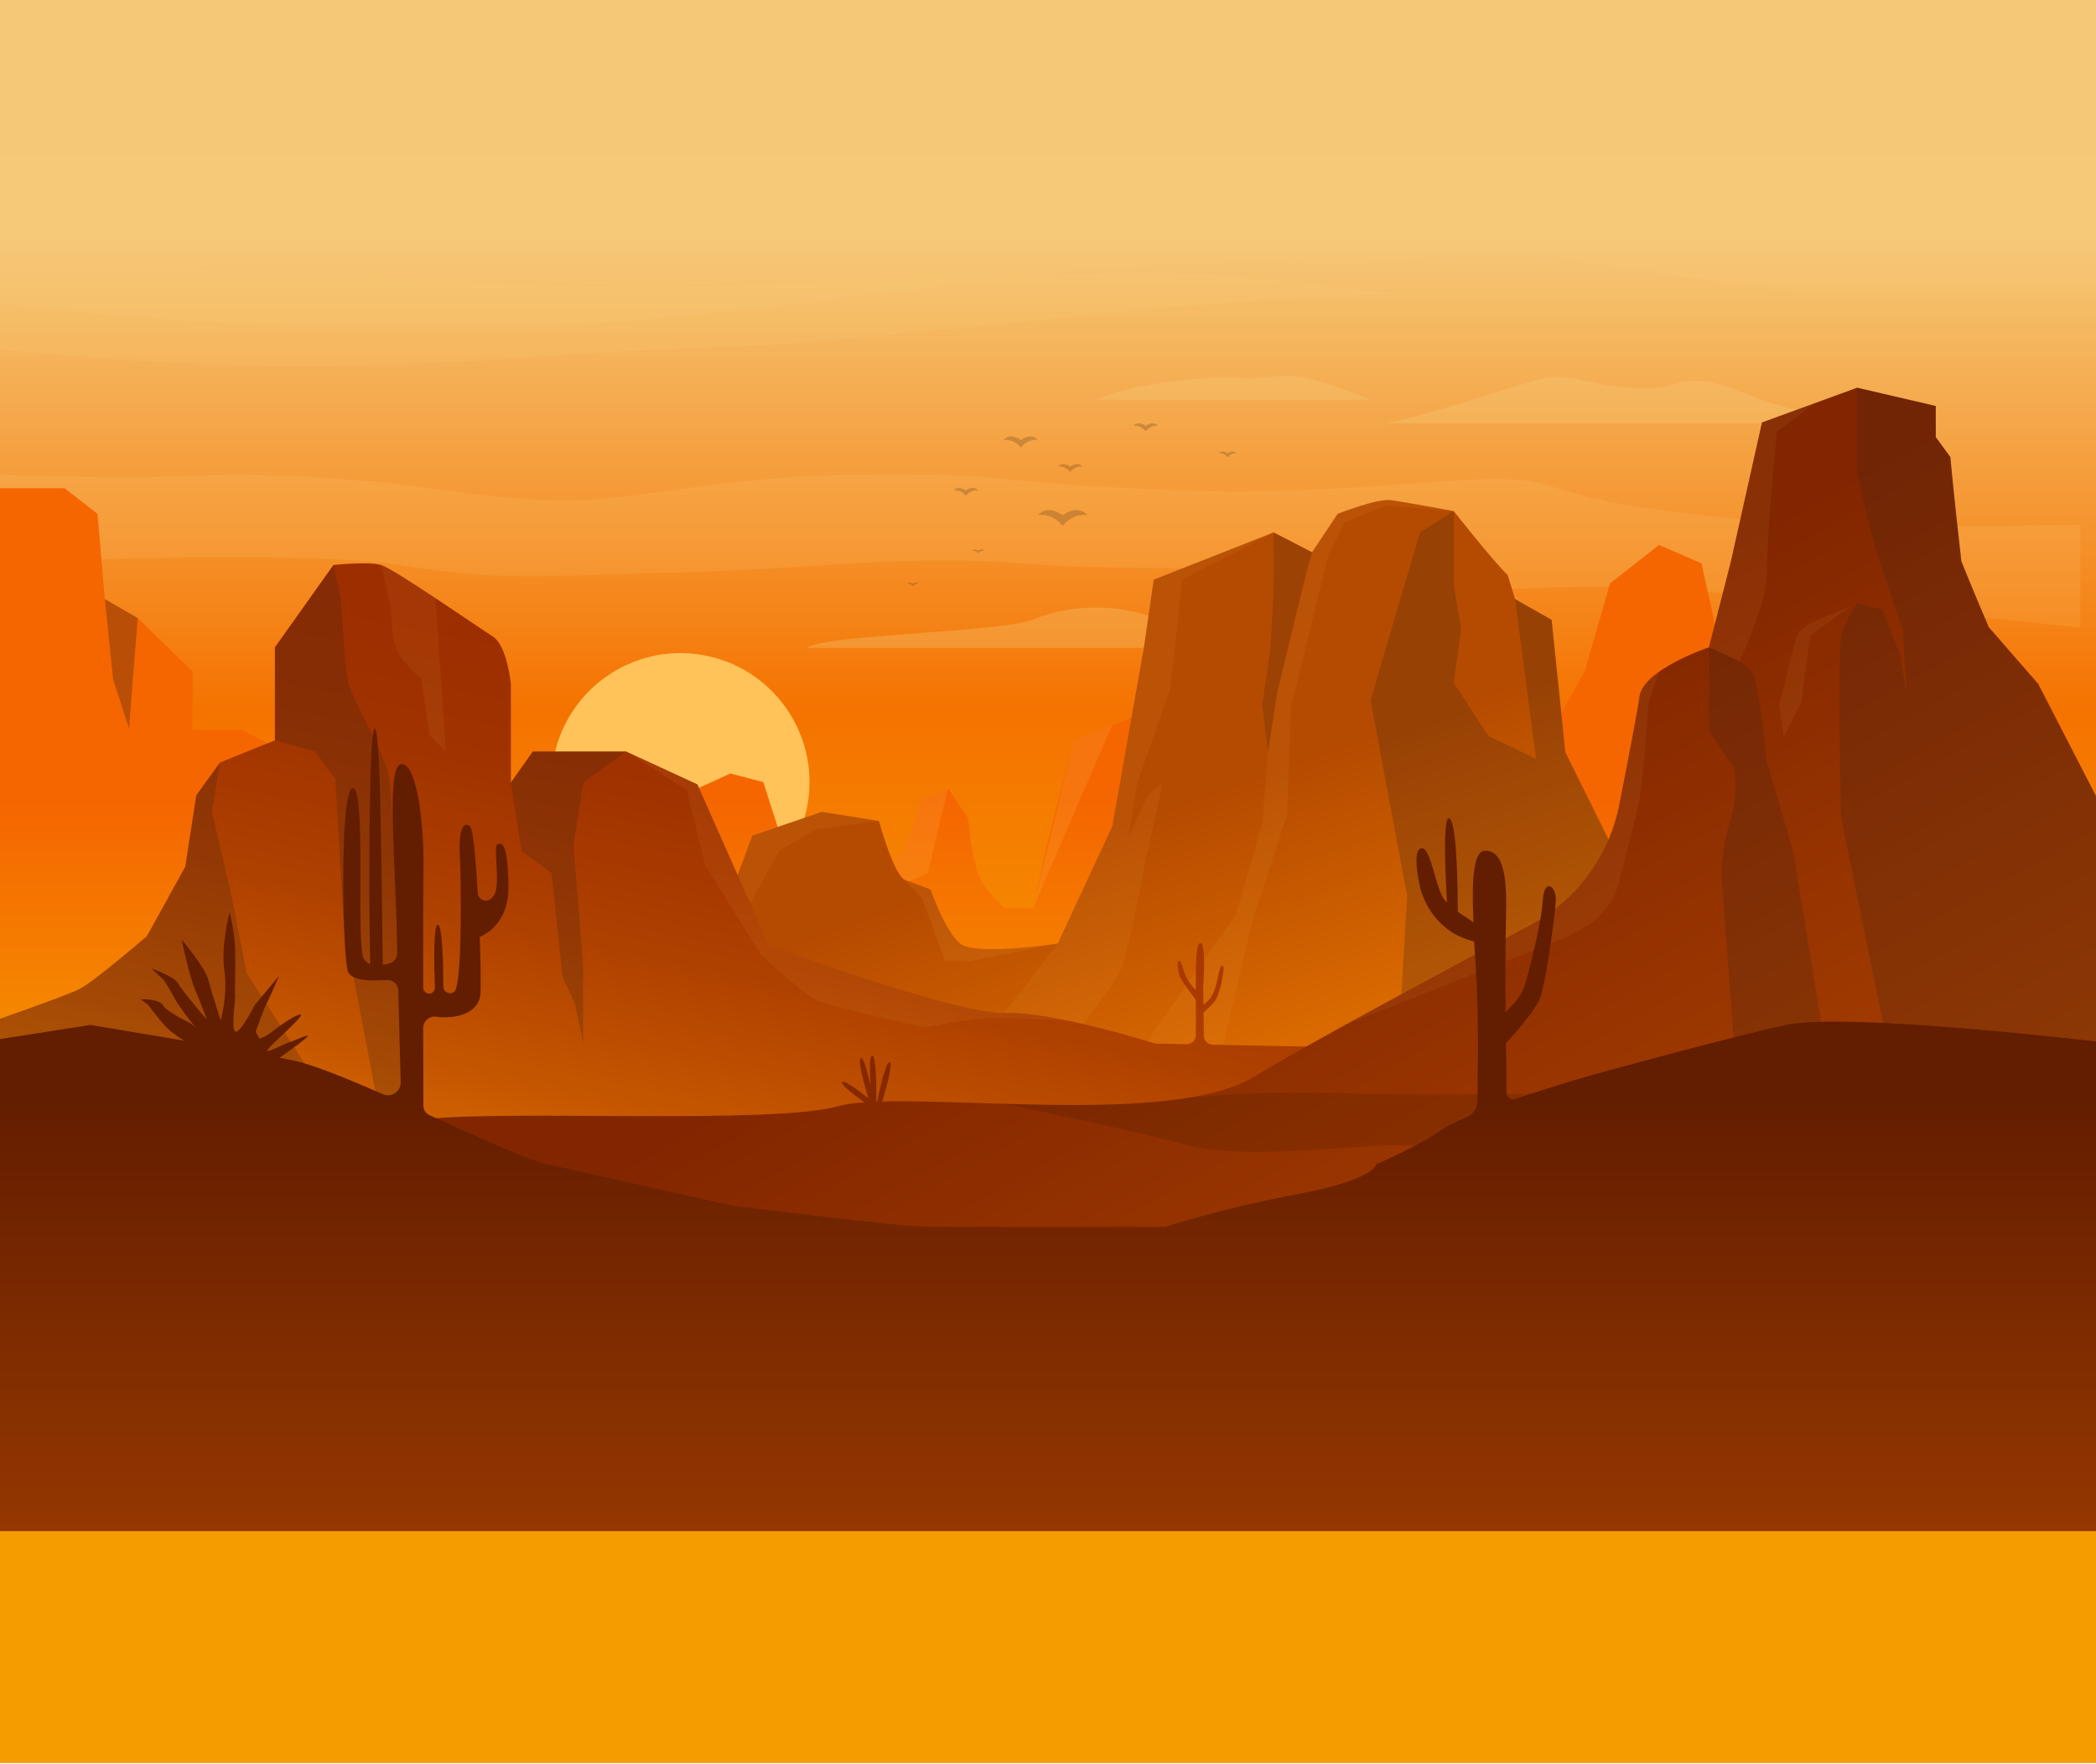 <svg width="1440" height="1212" viewBox="0 0 1440 1212" fill="none" xmlns="http://www.w3.org/2000/svg">
<path d="M1416.6 28.371H2.914V1068.75H1416.6V28.371Z" fill="url(#paint0_linear_418_2946)"/>
<path d="M1541 -6H-115.835V1211.24H1541V-6Z" fill="url(#paint1_linear_418_2946)"/>
<path opacity="0.32" d="M554.627 445.115H1053.41C1053.41 445.115 985.348 438.52 957.055 434.752C928.763 430.983 889.198 426.612 862.81 425.5C836.421 424.389 827.939 437.917 795.895 425.5C763.852 413.084 733.693 416.249 710.132 425.5C686.57 434.752 565.936 435.694 554.627 445.115Z" fill="#F5C878"/>
<path opacity="0.16" d="M-7.133 325.884C-7.133 325.884 30.565 327.9 88.376 327.9C146.186 327.9 141.153 324.132 215.927 327.9C290.702 331.669 309.551 340.26 372.375 343.501C435.199 346.742 477.214 328.315 582.505 326.223C687.796 324.132 692.81 332.158 769.469 335.06C846.128 337.962 836.063 339.205 918.999 335.437C1001.93 331.669 1035.86 322.869 1069.79 335.437C1103.72 348.004 1191.05 358.047 1253.57 360.553C1316.09 363.059 1429.19 360.553 1429.19 360.553V431.21C1429.19 431.21 1195.46 406.112 1123.83 403.437C1052.21 400.761 995.507 412.293 908.255 398.99C821.002 385.688 783.304 393.488 701.612 387.082C619.939 380.657 567.161 390.719 467.883 393.225C368.605 395.731 344.742 399.499 274.36 388.194C203.996 376.889 -12.147 387.082 -12.147 387.082L-7.133 325.884Z" fill="#F5C878"/>
<path opacity="0.16" d="M-19.705 238.1C-19.705 238.1 93.389 251.29 206.484 251.29C319.579 251.29 391.205 241.869 500.53 238.1C609.855 234.332 907.67 194.764 969.872 204.185C969.872 204.185 856.137 185.343 770.694 187.228C685.251 189.112 604.822 192.88 493.311 196.649C381.781 200.417 188.898 187.096 188.898 187.096L-34.784 179.691L-19.705 238.1Z" fill="#F5C878"/>
<path opacity="0.16" d="M-14.05 206.069C-14.05 206.069 85.85 221.143 225.333 224.911C364.816 228.68 432.843 222.386 568.387 206.069C703.931 189.752 806.507 175.923 895.739 179.691C984.971 183.459 1005.69 166.502 1090.51 179.691C1175.33 192.88 1227.03 202.018 1255.85 200.285C1284.65 198.533 1449.9 200.285 1449.9 200.285V106.208H-14.05V206.069Z" fill="#F5C878"/>
<path opacity="0.32" d="M951.966 290.857C951.966 290.857 1096.16 290.857 1131.03 290.857C1165.9 290.857 1305.39 290.857 1305.39 290.857C1305.39 290.857 1244.13 286.015 1217.74 277.141C1191.35 268.247 1179.1 260.711 1162.13 261.653C1145.17 262.595 1151.77 268.266 1119.72 266.382C1087.68 264.498 1079.2 253.965 1053.75 261.577C1028.3 269.189 977.412 286.147 951.966 290.857Z" fill="#F5C878"/>
<path opacity="0.32" d="M754.05 274.578H941.599C941.599 274.578 915.21 263.254 896.361 259.486C877.512 255.718 871.857 261.37 850.181 259.486C828.504 257.602 769.13 265.157 754.05 274.578Z" fill="#F5C878"/>
<path d="M554.936 551.916C563 503.647 530.391 457.983 482.103 449.922C433.816 441.862 388.134 474.458 380.07 522.727C372.007 570.996 404.615 616.66 452.903 624.72C501.191 632.78 546.873 600.185 554.936 551.916Z" fill="#FFC359"/>
<path opacity="0.56" d="M730.112 353.959C730.112 353.959 740.272 346.064 747.057 353.959C747.057 353.959 738.029 351.698 730.112 361.288C722.214 351.698 713.167 353.959 713.167 353.959C719.933 346.064 730.112 353.959 730.112 353.959Z" fill="#422416" fill-opacity="0.4"/>
<path opacity="0.56" d="M663.593 336.964C663.593 336.964 668.683 333.007 672.057 336.964C672.057 336.964 667.533 335.833 663.593 340.638C659.635 335.833 655.13 336.964 655.13 336.964C658.523 333.007 663.593 336.964 663.593 336.964Z" fill="#422416" fill-opacity="0.4"/>
<path opacity="0.56" d="M787.13 292.61C787.13 292.61 792.22 288.653 795.594 292.61C795.594 292.61 791.07 291.48 787.13 296.284C783.172 291.48 778.667 292.61 778.667 292.61C782.06 288.653 787.13 292.61 787.13 292.61Z" fill="#422416" fill-opacity="0.4"/>
<path opacity="0.56" d="M843.414 311.489C843.414 311.489 847.033 308.682 849.446 311.489C849.446 311.489 846.241 310.679 843.414 314.09C840.605 310.679 837.382 311.489 837.382 311.489C839.795 308.682 843.414 311.489 843.414 311.489Z" fill="#422416" fill-opacity="0.4"/>
<path opacity="0.56" d="M701.31 302.314C701.31 302.314 708.417 296.774 713.167 302.314C713.167 302.314 706.833 300.731 701.31 307.457C695.769 300.75 689.454 302.314 689.454 302.314C694.186 296.774 701.31 302.314 701.31 302.314Z" fill="#422416" fill-opacity="0.4"/>
<path opacity="0.56" d="M735.258 320.59C735.258 320.59 740.347 316.633 743.721 320.59C743.721 320.59 739.197 319.46 735.258 324.264C731.299 319.46 726.794 320.59 726.794 320.59C730.168 316.633 735.258 320.59 735.258 320.59Z" fill="#422416" fill-opacity="0.4"/>
<path opacity="0.56" d="M672.076 378.359C672.076 378.359 674.62 376.381 676.317 378.359C676.317 378.359 674.055 377.794 672.076 380.187C670.096 377.794 667.834 378.359 667.834 378.359C669.531 376.381 672.076 378.359 672.076 378.359Z" fill="#422416" fill-opacity="0.4"/>
<path opacity="0.56" d="M627.252 401.007C627.252 401.007 629.797 399.028 631.493 401.007C631.493 401.007 629.232 400.441 627.252 402.834C625.273 400.441 623.011 401.007 623.011 401.007C624.708 399.028 627.252 401.007 627.252 401.007Z" fill="#422416" fill-opacity="0.4"/>
<path d="M-7.133 335.437H44.382L67.001 353.054L72.034 411.595L94.652 424.615L132.351 461.488V501.508H166.279L242.297 541.453L443.983 557.789L501.793 531.41L524.412 537.327L552.063 623.886H582.486L621.089 584.488L633.736 548.99L651.323 541.415L665.139 562.443C665.139 562.443 667.552 592.948 673.885 604.253C680.218 615.558 690.321 623.886 690.321 623.886H709.736L719.161 580.87L737.538 508.649L810.899 479.671L817.176 537.327L860.774 588.011L1013.19 595.095L1088.6 461.507L1106.19 400.78L1139.8 374.402L1169.01 387.101L1194.12 501.527L1235.08 604.271L1182.45 804.917H-19.705L-7.133 335.437Z" fill="url(#paint2_linear_418_2946)"/>
<path opacity="0.33" d="M88.621 500.472L94.652 424.634L72.033 411.614L77.65 466.538L88.621 500.472Z" fill="#422416"/>
<path opacity="0.16" d="M651.323 541.396L637.506 599.862L582.486 623.886L621.089 584.488L633.736 548.99L651.323 541.396Z" fill="#FFC359"/>
<path opacity="0.16" d="M709.755 623.886L764.059 498.173L737.557 508.649L709.755 623.886Z" fill="#FFC359"/>
<path d="M493.311 637.188L516.872 574.105L564.617 557.77L603.861 564.044C603.861 564.044 613.474 599.221 621.089 604.233L639.335 611.148C639.335 611.148 648.967 639.411 659.579 648.21C670.191 657.009 726.719 648.21 726.719 648.21L764.135 567.812L785.924 444.719L792.634 398.236L875.005 365.791L901.394 379.395L918.98 353.054C918.98 353.054 945.991 342.352 955.415 343.595C964.84 344.858 998.768 351.132 998.768 351.132C998.768 351.132 1026.42 386.309 1035.84 395.09L1040.88 411.595L1066 425.858L1075.43 516.864L1197.95 763.748L410.073 781.327L493.311 637.188Z" fill="url(#paint3_linear_418_2946)"/>
<path opacity="0.07" d="M487.128 671.593L535.401 584.488L560.847 569.716L603.861 564.063L564.617 557.77L516.872 574.106L493.311 637.188L462.832 689.983L487.128 671.593Z" fill="#FFC359"/>
<path opacity="0.09" d="M649.438 660.156H667.024L726.7 648.229C726.7 648.229 670.172 657.028 659.56 648.229C648.948 639.43 639.316 611.167 639.316 611.167L621.07 604.252L633.096 616.669L649.438 660.156Z" fill="#FFC359"/>
<path opacity="0.07" d="M785.924 444.738L764.135 567.831L726.719 648.229L682.122 705.847L733.599 717.002C733.599 717.002 764.436 678.998 770.091 665.809C775.746 652.619 786.433 594.21 786.433 594.21L799.005 537.685L788.959 545.843L775.142 574.727L781.419 537.666L804.038 472.982L812.2 398.237L875.024 365.791L792.653 398.237L785.924 444.738Z" fill="#FFC359"/>
<path opacity="0.22" d="M875.005 365.791C875.005 365.791 875.325 395.881 875.005 404.831C874.685 413.781 872.8 445.812 872.8 445.812L867.145 484.438L871.141 516.883L877.512 475.488L897.303 393.055L901.394 379.395L875.005 365.791Z" fill="#422416"/>
<path opacity="0.07" d="M871.141 516.883L867.145 565.928L849.238 628.106L784.529 720.431L837.307 731.114L860.548 632.195L884.26 559.654L886.936 486.171L912.703 380.657L924.05 358.669L952.908 347.364L998.768 351.132C998.768 351.132 964.84 344.858 955.415 343.596C945.991 342.333 918.98 353.054 918.98 353.054L901.394 379.395L877.512 475.488L871.141 516.883Z" fill="#FFC359"/>
<path opacity="0.26" d="M975.527 365.791L941.599 481.159L966.743 615.557L957.677 769.137L1197.95 763.786L1075.43 516.883L1066 425.877L1040.88 411.614L1055.33 521.349L1022.65 505.653L998.787 469.213L1003.8 432.17L998.787 402.024V351.151L975.527 365.791Z" fill="#422416"/>
<path d="M827.091 711.67L826.864 695.598C828.938 693.695 832.726 690.172 834.385 688.174C836.741 685.348 839.097 676.643 839.569 673.101C840.04 669.559 841.68 663.209 839.569 663.454C837.458 663.699 836.515 676.172 833.443 682.522C831.633 686.271 828.806 688.853 826.789 690.36L826.619 678.037C826.619 678.037 828.825 647.891 824.734 647.891C821.398 647.891 821.417 666.732 821.53 680.317C819.513 678.113 816.874 674.947 815.31 671.914C812.482 666.487 812.011 660.138 810.126 660.138C808.241 660.138 809.184 666.016 810.126 669.785C810.88 672.799 818.533 682.993 821.587 686.987C821.587 687.477 821.587 687.948 821.587 688.382V711.199C821.587 714.666 818.722 717.473 815.253 717.398L793.633 716.965C793.633 716.965 723.044 694.656 690.322 695.918C657.599 697.181 528.163 649.436 528.163 649.436L479.155 538.891L430.147 516.281H366.061L350.981 537.628V469.798C350.981 469.798 348.474 443.42 338.409 437.145C328.362 430.871 270.552 390.663 261.75 388.157C252.947 385.651 229.084 388.157 229.084 388.157L188.879 444.701V508.612L151.181 523.836L134.839 546.446L127.299 595.435L100.91 643.161C100.91 643.161 64.475 674.57 54.41 679.582C44.363 684.613 -12.184 704.152 -12.184 704.152V788.865H911.421L998.749 721.034L833.16 717.756C829.842 717.718 827.147 715.005 827.091 711.67Z" fill="url(#paint4_linear_418_2946)"/>
<path opacity="0.26" d="M351 537.685L358.219 584.488L378.953 599.863L386.493 671.461L394.975 689.361L400.63 717.002V663.925L394.033 580.87L400.63 537.685L430.166 516.318H366.079L351 537.685Z" fill="#422416"/>
<path opacity="0.26" d="M188.898 508.65L216.55 516.337L230.366 535.179L236.266 636.887L259.262 756.871L289.42 775.204C289.42 775.204 280.618 728.628 278.733 717.002C276.848 705.377 273.097 659.893 272.456 639.902C271.796 619.911 269.949 550.874 267.423 534.539C264.916 518.203 241.656 479.897 239.15 467.971C236.643 456.044 234.117 410.824 234.117 410.824L229.084 388.213L188.879 444.758V508.65H188.898Z" fill="#422416"/>
<path opacity="0.07" d="M272.927 447.245C277.168 455.723 289.42 466.557 289.42 466.557L295.075 505.183L306.384 516.337L302.615 461.376L299.165 410.974C282.521 399.933 266.141 389.457 261.787 388.213L268.705 418.04C268.686 418.04 268.686 438.766 272.927 447.245Z" fill="#FFC359"/>
<path opacity="0.26" d="M134.858 546.465L127.318 595.454L100.929 643.18C100.929 643.18 64.494 674.589 54.428 679.601C44.382 684.632 -12.165 704.171 -12.165 704.171V750.484L215.909 741.139L169.408 668.277C169.408 668.277 160.605 621.795 158.098 611.13C155.592 600.447 145.526 557.752 145.526 557.752L151.181 523.836L134.858 546.465Z" fill="#422416"/>
<path opacity="0.07" d="M431.392 516.884L471.804 542.848L484.527 594.663L522.696 655.898C522.696 655.898 548.614 679.922 558.981 686.045C569.348 692.169 635.32 705.829 635.32 705.829C635.32 705.829 669.248 699.234 682.914 699.234C696.542 699.234 733.429 701.232 733.599 701.232C717.634 697.897 701.706 695.504 690.34 695.937C657.618 697.2 528.182 649.454 528.182 649.454L479.174 538.91L431.392 516.884Z" fill="#FFC359"/>
<path d="M1400.27 469.854L1366.34 430.908C1366.34 430.908 1355.03 404.53 1347.5 385.688C1341.22 330.425 1339.96 314.089 1339.96 314.089L1329.91 300.278V278.931L1275.87 266.363L1210.52 290.236L1189.16 385.707L1174.08 444.738C1174.08 444.738 1128.85 459.812 1126.34 478.654C1125.06 488.263 1118.54 522.084 1112.47 552.89C1105.45 588.426 1082.82 618.912 1050.81 635.888C993 666.563 901.035 715.853 861.188 739.914C810.39 770.588 674.62 754.949 606.141 756.739C608.988 747.243 613.719 730.153 611.268 729.664C608.724 729.155 604.539 747.507 602.598 756.852C602.409 756.852 602.24 756.871 602.051 756.871C602.127 749.316 602.127 724.878 599.205 725.16C597.245 725.33 597.508 736.183 598.093 745.566C596.001 736.428 593.23 726.253 591.383 726.8C588.932 727.534 593.833 745.246 596.566 754.497C588.989 748.505 579.715 741.722 578.584 743.399C577.472 745.038 586.18 751.803 593.852 757.323C586.538 757.851 580.394 758.699 575.719 760.018C530.707 772.585 351.019 762.524 293.209 768.817C235.399 775.091 -7.114 812.775 -7.114 812.775V902.593H1443V552.758L1400.27 469.854Z" fill="url(#paint5_linear_418_2946)"/>
<path opacity="0.26" d="M1174.08 444.738C1174.08 444.738 1199.85 453.217 1204.56 463.58C1209.27 473.943 1213.99 523.874 1213.99 523.874L1231.89 584.488L1253.57 717.002H1191.37L1182.89 603.951C1182.89 603.951 1181.94 586.052 1188.54 564.384C1195.14 542.715 1191.37 527.642 1191.37 527.642L1174.08 502.206V444.738Z" fill="#422416"/>
<path opacity="0.07" d="M1076.07 643.839L1088.34 637.075C1100.18 630.556 1108.79 619.458 1112.18 606.363C1117.05 587.521 1123.78 561.275 1125.72 552.758C1128.86 538.947 1132.63 483.044 1132.63 483.044L1139.85 461.489C1132.79 466.52 1127.19 472.361 1126.36 478.654C1125.08 488.263 1118.55 522.084 1112.48 552.89C1105.47 588.426 1082.84 618.912 1050.83 635.888C1014.87 654.975 965.707 681.24 924.088 704.19L1076.07 643.839Z" fill="#FFC359"/>
<path opacity="0.07" d="M1213.91 393.375C1213.44 372.65 1220.66 296.661 1220.66 296.661L1246.86 277.141L1210.61 290.386L1189.26 385.858L1174.18 444.889L1195.04 454.479C1195.02 454.46 1214.38 414.101 1213.91 393.375Z" fill="#FFC359"/>
<path opacity="0.26" d="M1440.59 548.104L1400.27 469.854L1366.34 430.908C1366.34 430.908 1355.03 404.53 1347.5 385.688C1341.22 330.425 1339.96 314.089 1339.96 314.089L1329.91 300.278V278.931L1275.87 266.363V325.093L1280.9 346.761L1287.97 375.495L1307.29 432.962L1310.12 477.24L1305.41 449.449L1293.15 418.831L1275.87 414.591C1275.87 414.591 1267.71 424.954 1264.88 438.144C1262.05 451.333 1264.88 561.557 1264.88 561.557L1293.15 700.044L1298.81 750.917H1382.69H1443V557.789L1440.59 548.104Z" fill="#422416"/>
<path opacity="0.07" d="M1271.36 416.551L1244.26 427.951C1238.77 430.249 1234.7 435.016 1233.25 440.782L1222.36 484.269L1225.45 506.445L1237.44 482.497L1243.71 436.655L1271.36 416.551Z" fill="#FFC359"/>
<path opacity="0.11" d="M690.34 758.378C690.774 758.473 778.498 776.372 815.706 786.717C853.008 797.079 929.347 786.717 961.39 786.717C993.434 786.717 1046.21 799.906 1046.21 799.906L1093.33 750.917C1093.33 750.917 965.16 752.801 916.153 750.917C867.145 749.033 815.706 754.328 815.706 754.328C779.497 760.131 733.222 759.622 690.34 758.378Z" fill="black"/>
<path d="M1453.05 717.002C1453.05 717.002 1269.59 694.844 1226.86 704.19C1184.13 713.554 1093.35 738.67 1093.35 738.67C1093.35 738.67 1067.15 746.207 1041.01 755.006C1038.03 756.004 1034.96 753.8 1034.98 750.672C1035 740.686 1034.96 731.115 1034.77 726.121C1034.69 724.03 1034.62 720.808 1034.56 716.757C1040.63 710.2 1055.5 693.582 1058.5 684.5C1062.27 673.044 1068.4 628.596 1068.87 618.704C1069.34 608.813 1060.86 602.689 1059.91 618.704C1058.97 634.72 1050.49 667.693 1047.19 678.056C1045.21 684.274 1039.01 690.982 1034.36 695.353C1034.2 673.157 1034.24 645.554 1034.64 631.253C1035.26 608.021 1034.64 584.149 1020.18 584.469C1011.45 584.657 1011.19 608.605 1012.32 633.759C1010.36 632.082 1006.04 629.614 1001.52 626.354C1001.52 612.939 1001.14 566.4 995.96 562.386C990.663 558.279 993.358 607.626 994.131 620.155C993.66 619.684 993.208 619.194 992.774 618.686C986.478 611.526 983.274 583.301 977.148 582.83C971.022 582.359 973.133 598.167 975.49 608.944C977.619 618.667 986.893 640.655 1012.77 646.779C1013.51 658.536 1014.36 670.425 1014.75 680.864C1015.86 709.71 1015.3 742.495 1014.96 756.909C1014.85 761.431 1012.13 765.482 1007.99 767.291C1002.2 769.815 994.433 773.358 991.926 775.185C975.169 787.338 945.425 799.887 945.425 799.887C945.425 799.887 945.161 810.25 891.894 820.293C838.607 830.335 800.4 842.903 800.4 842.903C800.4 842.903 662.576 842.903 639.391 842.903C616.207 842.903 511.896 829.092 508.126 829.092C504.356 829.092 403.834 805.86 376.183 799.887C362.743 796.985 329.719 781.855 295.131 766.179C292.549 765.011 290.871 762.448 290.871 759.622C290.834 746.847 290.777 727.403 290.74 706.187C290.74 701.42 294.962 697.859 299.693 698.499C312.303 700.233 328.626 696.634 330.002 683.426C330.455 678.998 330.266 662.662 329.588 643.594C329.588 643.594 349.794 637.056 349.323 608.323C348.851 579.589 345.082 578.647 341.783 580.06C338.484 581.473 344.196 607.852 339.464 614.917C339.05 615.539 338.579 616.161 338.107 616.745C334.884 620.664 328.513 618.554 328.23 613.485C326.911 590.178 325.045 569.697 322.953 567.813C318.24 563.573 314.942 570.639 315.884 587.126C316.827 603.612 317.769 676.624 312.114 681.335C309.117 683.803 304.612 681.693 304.594 677.811C304.518 662.267 303.934 635.097 300.805 635.323C297.619 635.549 298.223 663.209 298.807 678.489C298.901 681.014 296.658 682.974 294.17 682.559L294.095 682.54C292.153 682.22 290.74 680.543 290.74 678.584C290.702 643.519 290.721 609.265 290.928 596.057C291.399 564.968 286.216 524.458 275.849 524.929C265.482 525.4 271.136 583.81 272.55 639.864C272.663 644.65 272.795 649.548 272.927 654.466C273.021 657.99 270.684 661.174 267.254 662.022C265.878 662.361 264.445 662.644 263.013 662.851C262.372 645.535 262.202 500.171 257.49 500.454C252.815 500.736 253.494 644.216 254.436 662.361C252.57 661.701 250.987 660.552 249.95 658.724C244.295 648.833 251.835 541.434 242.41 541.434C232.986 541.434 235.342 659.667 239.112 667.674C242.165 674.156 254.945 673.892 266.01 673.289C270.062 673.063 273.493 676.247 273.606 680.298C274.247 704.585 274.869 727.666 275.302 743.437C275.472 749.9 268.856 754.346 262.937 751.727C237.736 740.648 214.778 731.322 201.583 728.59C198.794 728.006 195.608 727.384 192.102 726.706C198.134 722.428 210.763 713.366 211.479 711.934C212.422 710.049 202.997 714.76 199.698 715.702C196.4 716.644 183.677 723.239 183.677 721.826C183.677 720.412 192.63 712.405 194.044 710.991C195.457 709.578 206.767 699.215 206.767 697.331C206.767 695.447 196.871 701.1 188.389 707.694C179.907 714.289 178.022 713.347 178.022 713.347L175.666 708.768C175.666 708.768 181.321 692.621 183.205 689.323C185.09 686.026 191.688 670.482 191.688 670.482L175.195 690.266C175.195 690.266 164.828 710.52 161.661 708.636C158.494 706.752 162 685.555 161.529 684.142C161.058 682.729 162 663.887 161.529 651.64C161.058 639.393 157.759 626.675 157.759 626.675C157.759 626.675 151.633 649.756 154.14 666.619C156.647 683.483 151.633 701.1 151.633 701.1C151.633 701.1 145.507 682.258 143.151 673.308C140.795 664.358 124.773 645.516 124.773 645.516C124.773 645.516 129.957 670.482 134.198 680.374C138.439 690.266 142.209 700.629 142.209 700.629C142.209 700.629 124.773 680.374 122.417 675.663C120.061 670.953 104.039 665.3 104.039 665.3L112.521 673.308C112.521 673.308 117.234 680.374 120.061 686.026C122.888 691.679 134.198 705.81 134.198 705.81L130.899 702.984C130.899 702.984 114.877 695.447 112.05 690.737C109.223 686.026 96.5 686.497 96.5 686.497L101.683 690.266C101.683 690.266 109.694 701.1 114.877 706.281C117.705 709.107 122.624 712.48 126.507 714.967C92.73 709.183 62.1 704.152 62.1 704.152L-19.573 716.964V1051.93H1473.28L1453.05 717.002Z" fill="url(#paint6_linear_418_2946)"/>
<defs>
<linearGradient id="paint0_linear_418_2946" x1="709.758" y1="760.788" x2="709.758" y2="113.642" gradientUnits="userSpaceOnUse">
<stop stop-color="#F59D00"/>
<stop offset="1" stop-color="#F57300"/>
</linearGradient>
<linearGradient id="paint1_linear_418_2946" x1="712.586" y1="809.647" x2="712.586" y2="162.501" gradientUnits="userSpaceOnUse">
<stop stop-color="#F59D00"/>
<stop offset="0.498" stop-color="#F57300"/>
<stop offset="1" stop-color="#F5C878"/>
</linearGradient>
<linearGradient id="paint2_linear_418_2946" x1="607.705" y1="795.912" x2="607.705" y2="550.962" gradientUnits="userSpaceOnUse">
<stop stop-color="#F59D00"/>
<stop offset="1" stop-color="#F56600"/>
</linearGradient>
<linearGradient id="paint3_linear_418_2946" x1="841.199" y1="875.787" x2="734.461" y2="579.317" gradientUnits="userSpaceOnUse">
<stop stop-color="#F58000"/>
<stop offset="1" stop-color="#B54B00"/>
</linearGradient>
<linearGradient id="paint4_linear_418_2946" x1="470.991" y1="822.976" x2="541.308" y2="475.021" gradientUnits="userSpaceOnUse">
<stop stop-color="#D46500"/>
<stop offset="0.157" stop-color="#C55600"/>
<stop offset="0.461" stop-color="#AE4000"/>
<stop offset="0.748" stop-color="#A13300"/>
<stop offset="1" stop-color="#9C2E00"/>
</linearGradient>
<linearGradient id="paint5_linear_418_2946" x1="1011.93" y1="1217.09" x2="692.939" y2="646.706" gradientUnits="userSpaceOnUse">
<stop stop-color="#BA4B00"/>
<stop offset="1" stop-color="#822600"/>
</linearGradient>
<linearGradient id="paint6_linear_418_2946" x1="726.723" y1="1278.3" x2="726.723" y2="752.307" gradientUnits="userSpaceOnUse">
<stop stop-color="#BA4B00"/>
<stop offset="0.998" stop-color="#631D00"/>
</linearGradient>
</defs>
</svg>
